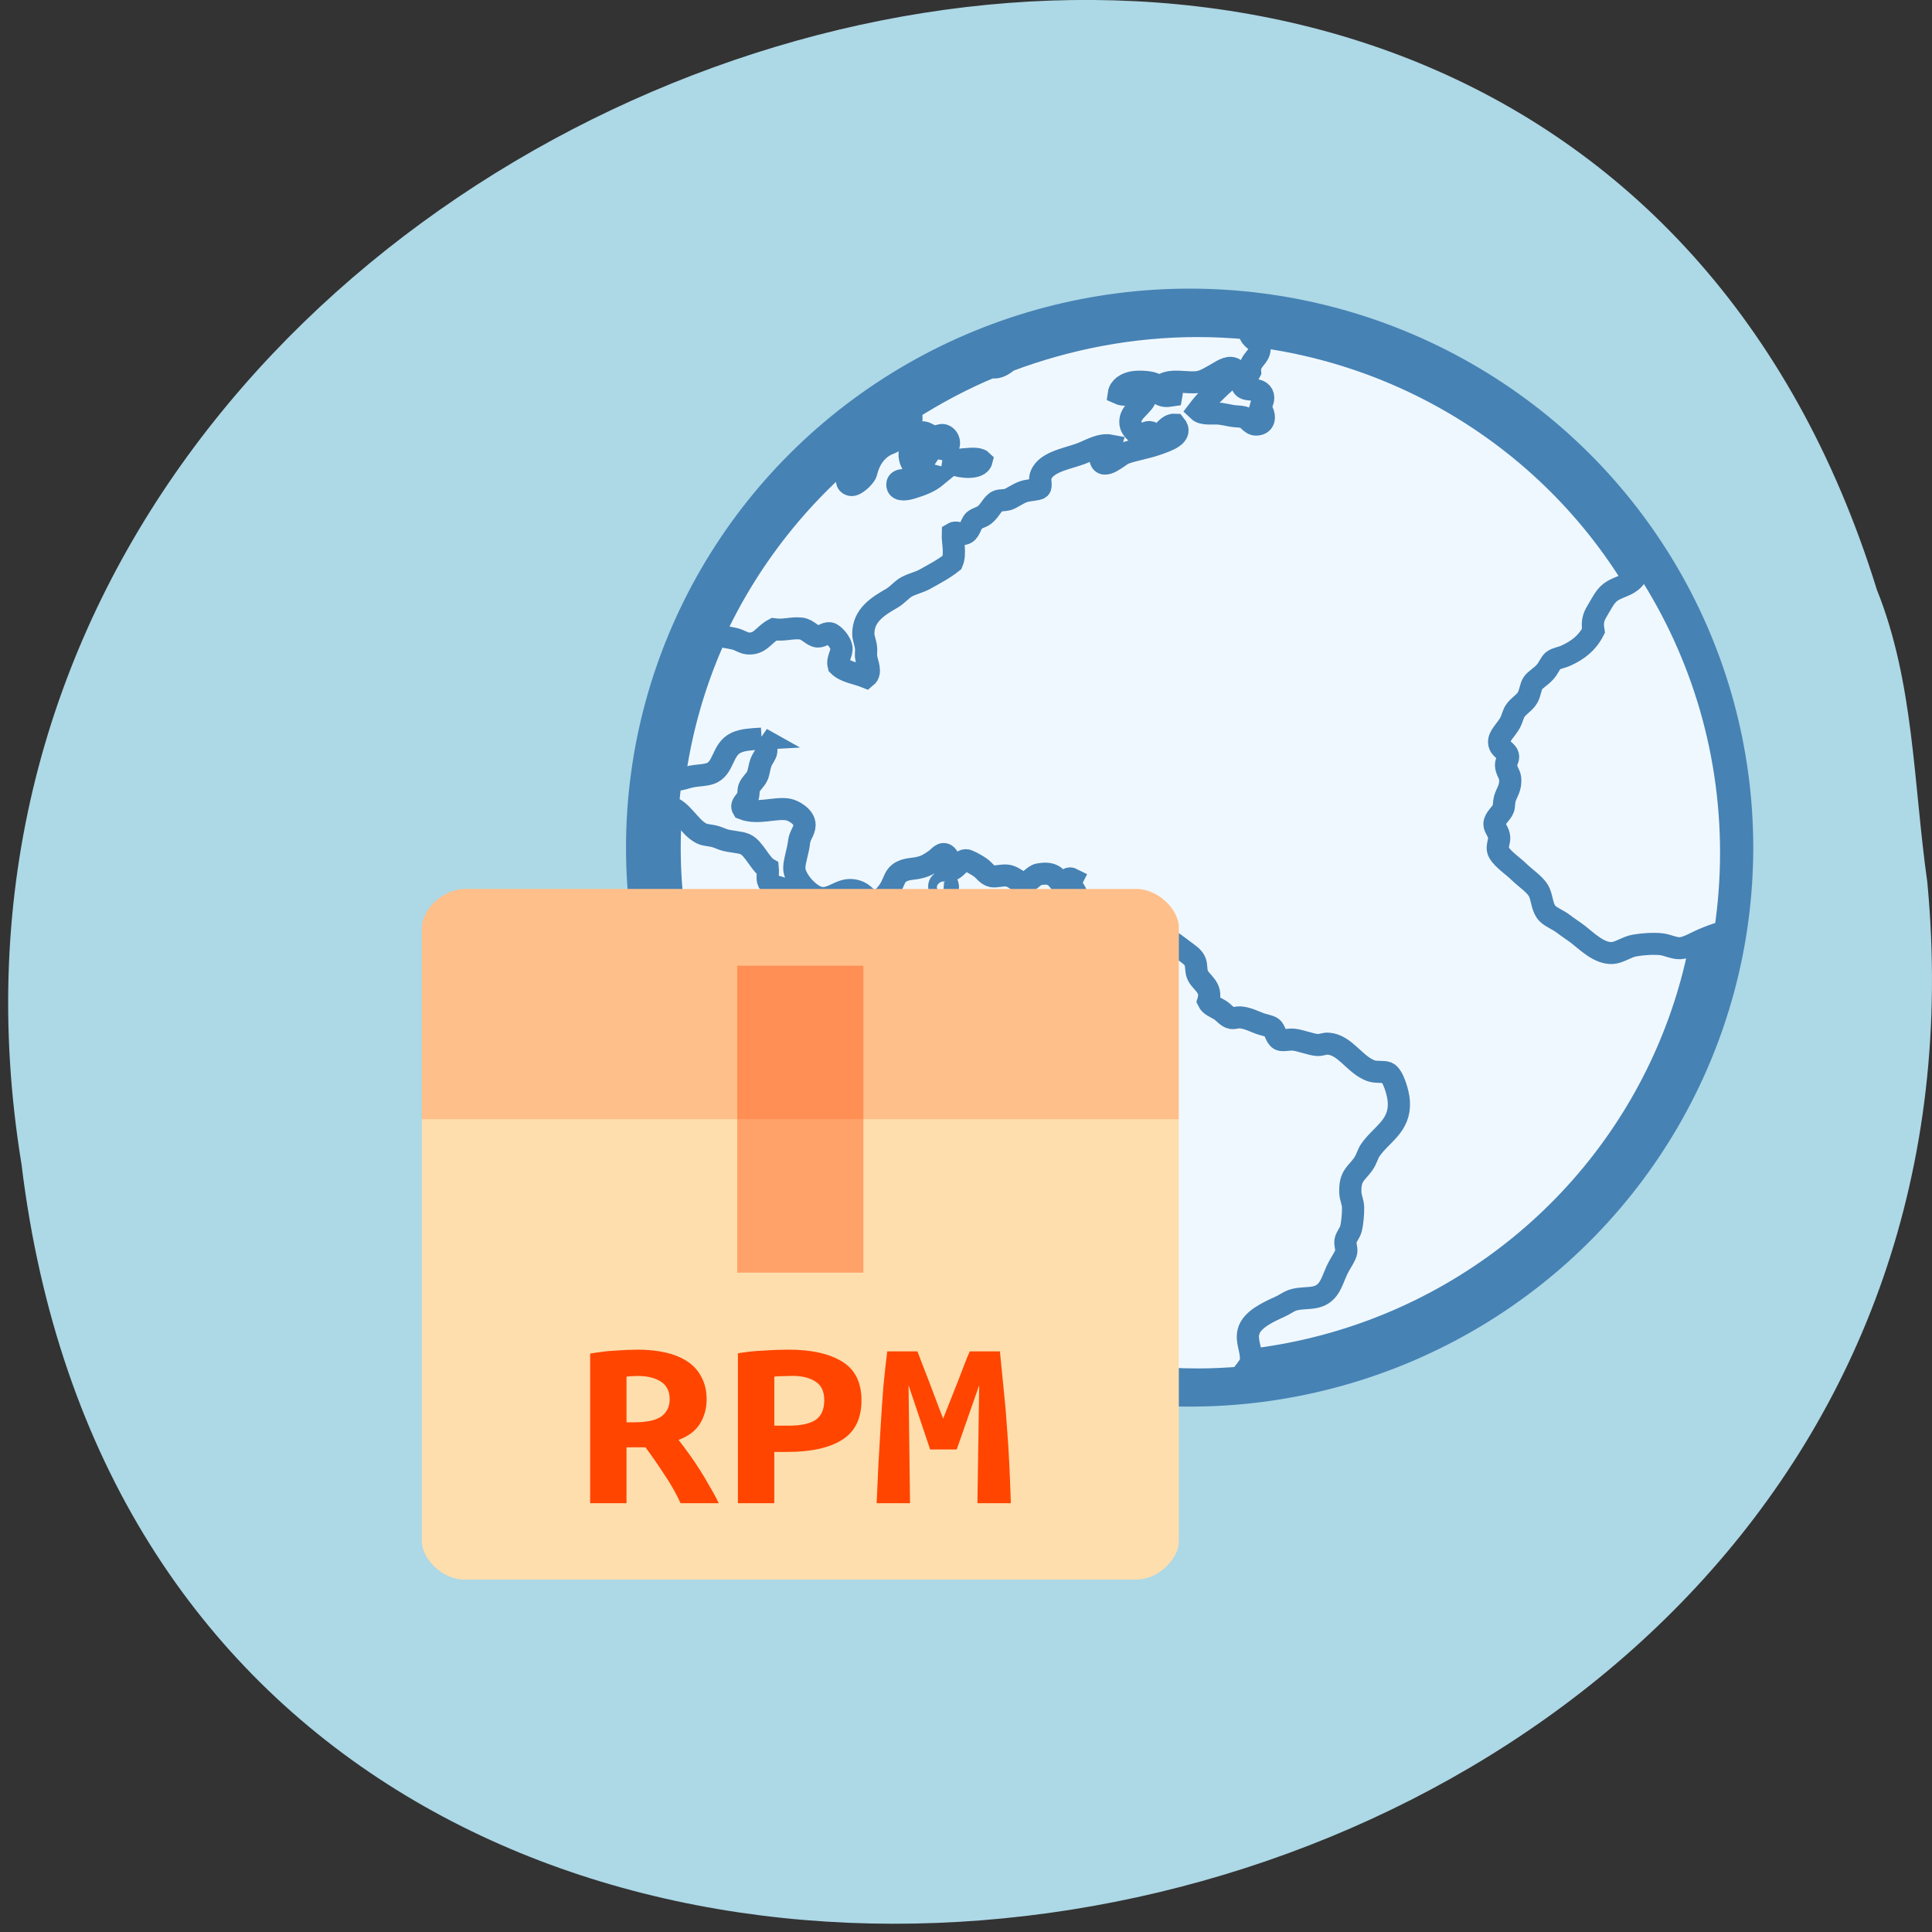 <svg xmlns="http://www.w3.org/2000/svg" viewBox="0 0 256 256"><rect x="0" y="0" width="256" height="256" fill="#333333" stroke="none"/><defs><clipPath><path d="m -24 13 c 0 1.105 -0.672 2 -1.5 2 -0.828 0 -1.5 -0.895 -1.5 -2 0 -1.105 0.672 -2 1.5 -2 0.828 0 1.5 0.895 1.5 2 z" transform="matrix(15.333 0 0 11.5 415 -125.5)"/></clipPath></defs><path d="m 255.37 116.8 c 14.702 154.62 -233.26 196.24 -252.52 37.473 c -23.866 -145.99 200.9 -221.18 245.85 -76.12 c 4.925 12.265 4.832 25.677 6.668 38.643 z" fill="#add8e6" color="#000"/><g transform="matrix(2.943 0 0 2.917 -24.661 118.46)" fill="#f0f8ff" stroke="#4682b4" enable-background="new"><ellipse ry="22.836" rx="22.821" cx="62.37" cy="-1.875" transform="matrix(1.058 0 0 1.058 -4.046 -0.123)" stroke-width="2.328"/><path d="m 62.33,-25.8 c -3.03,0 -5.905,0.576 -8.566,1.586 -0.194,0.177 -0.445,0.314 -0.644,0.297 -0.028,-0.003 -0.054,-0.019 -0.083,-0.03 -1.312,0.547 -2.556,1.218 -3.736,1.979 0.153,0.248 0.199,0.525 -0.116,0.659 -0.053,0.021 -0.72,0.09 -0.953,0.085 -3.355,2.432 -6.05,5.703 -7.768,9.521 0.028,-0.005 0.052,-0.016 0.081,-0.018 0.261,-0.005 0.637,0.07 0.888,0.123 0.231,0.047 0.418,0.202 0.618,0.217 0.568,0.043 0.705,-0.398 1.169,-0.645 0.479,0.067 0.797,-0.082 1.23,-0.033 0.295,0.033 0.508,0.347 0.738,0.364 0.193,0.019 0.363,-0.181 0.551,-0.152 0.182,0.029 0.495,0.423 0.525,0.645 0.038,0.276 -0.203,0.524 -0.124,0.827 0.29,0.294 0.816,0.354 1.23,0.523 0.27,-0.222 0.036,-0.633 0,-0.953 -0.005,-0.142 0.019,-0.267 0,-0.397 -0.024,-0.221 -0.119,-0.423 -0.121,-0.612 -0.005,-0.873 0.706,-1.281 1.293,-1.626 0.254,-0.15 0.454,-0.413 0.675,-0.523 0.311,-0.156 0.543,-0.192 0.801,-0.336 0.466,-0.261 0.865,-0.471 1.23,-0.766 0.168,-0.396 0.016,-0.927 0.031,-1.318 0.168,-0.103 0.313,0.044 0.492,0.03 0.281,-0.058 0.304,-0.454 0.464,-0.612 0.092,-0.091 0.346,-0.155 0.461,-0.245 0.28,-0.219 0.371,-0.55 0.616,-0.645 0.088,-0.036 0.29,-0.024 0.429,-0.062 0.182,-0.048 0.441,-0.263 0.738,-0.364 0.193,-0.067 0.636,-0.081 0.71,-0.154 0.091,-0.092 0,-0.352 0.031,-0.491 0.149,-0.692 1.195,-0.839 1.813,-1.072 0.433,-0.163 0.878,-0.464 1.354,-0.372 -0.093,0.329 -0.537,0.212 -0.462,0.612 0.104,0.555 0.848,-0.158 1.045,-0.241 0.375,-0.157 1.018,-0.254 1.511,-0.432 0.432,-0.157 1.206,-0.398 0.799,-0.89 -0.339,-0.019 -0.503,0.397 -0.799,0.523 -0.204,0.033 -0.165,-0.171 -0.34,-0.187 -0.165,-0.019 -0.258,0.152 -0.429,0.123 -0.169,-0.028 -0.407,-0.293 -0.433,-0.491 -0.067,-0.512 0.434,-0.723 0.647,-1.105 -0.141,-0.463 -0.783,-0.094 -1.171,-0.276 0.038,-0.276 0.323,-0.466 0.646,-0.519 0.265,-0.044 0.859,-0.021 1.017,0.118 0.091,0.079 0.007,0.271 0.154,0.399 0.157,0.142 0.35,0.126 0.553,0.094 0.072,-0.35 -0.456,-0.262 -0.398,-0.493 0.415,-0.271 1.091,-0.049 1.6,-0.123 0.293,-0.043 0.6,-0.249 0.86,-0.395 0.247,-0.14 0.567,-0.384 0.829,-0.154 0.069,0.25 -0.228,0.333 -0.368,0.458 -0.47,0.418 -0.955,0.896 -1.321,1.381 0.224,0.218 0.632,0.108 1.012,0.154 0.148,0.019 0.335,0.063 0.492,0.092 0.184,0.033 0.379,0.023 0.522,0.061 0.258,0.063 0.327,0.339 0.583,0.339 0.421,0 0.426,-0.455 0.187,-0.738 0.075,-0.29 0.193,-0.44 0.092,-0.643 -0.19,-0.378 -0.885,-0.019 -0.921,-0.491 -0.022,-0.306 0.257,-0.292 0.368,-0.521 -0.051,-0.591 0.486,-0.634 0.429,-1.164 -0.024,-0.222 -0.212,-0.225 -0.368,-0.432 -0.079,-0.101 -0.118,-0.298 -0.208,-0.385 -0.718,-0.062 -1.443,-0.103 -2.178,-0.103 z m -12.377,4.827 h 0.003 c 0.143,0.019 0.316,0.174 0.49,0.187 0.163,0.005 0.3,-0.091 0.401,-0.062 0.257,0.067 0.366,0.455 0.123,0.645 -0.201,0.024 -0.279,-0.088 -0.431,-0.061 -0.418,0.07 -0.578,0.887 -0.89,0.86 -0.294,-0.024 -0.454,-0.74 -0.154,-0.953 0.019,-0.186 -0.137,-0.216 -0.126,-0.4 0.089,-0.113 0.341,-0.235 0.586,-0.215 m -1.385,0.095 c 0.086,0.003 0.15,0.023 0.183,0.06 -0.041,0.327 -0.297,0.306 -0.55,0.458 -0.437,0.263 -0.69,0.664 -0.829,1.227 -0.041,0.163 -0.471,0.597 -0.679,0.554 -0.488,-0.102 0.135,-0.999 0.246,-1.136 0.124,-0.151 0.288,-0.283 0.433,-0.458 0.141,-0.169 0.232,-0.397 0.368,-0.491 0.148,-0.102 0.572,-0.225 0.829,-0.215 m 3.64,1.103 c 0.156,0.003 0.297,0.029 0.361,0.092 -0.1,0.405 -0.975,0.298 -1.295,0.152 0.019,-0.153 0.26,-0.195 0.461,-0.215 0.142,-0.005 0.317,-0.033 0.473,-0.028 m -1.991,0.748 c 0.104,-0.003 0.209,0.019 0.319,0.049 -0.283,0.236 -0.589,0.37 -1.075,0.523 -0.234,0.073 -0.637,0.164 -0.677,-0.096 -0.048,-0.319 0.342,-0.245 0.555,-0.273 0.269,-0.038 0.564,-0.193 0.879,-0.203 m 30.545,1.818 c -0.037,0.088 -0.062,0.173 -0.059,0.257 0.019,0.148 0.182,0.29 0.218,0.491 0.019,0.106 -0.05,0.335 0,0.432 0.148,0.286 0.536,0.081 0.813,0.096 -0.315,-0.433 -0.629,-0.866 -0.972,-1.276 m 1.572,2.109 c -0.044,0.211 -0.188,0.487 -0.305,0.664 -0.268,0.407 -0.632,0.426 -1.017,0.642 -0.321,0.181 -0.459,0.484 -0.647,0.799 -0.204,0.341 -0.33,0.546 -0.246,1.04 -0.275,0.544 -0.691,0.877 -1.26,1.135 -0.168,0.076 -0.398,0.104 -0.553,0.215 -0.123,0.089 -0.193,0.325 -0.368,0.521 -0.216,0.239 -0.442,0.34 -0.555,0.523 -0.088,0.142 -0.118,0.422 -0.215,0.612 -0.132,0.258 -0.411,0.384 -0.583,0.645 -0.079,0.12 -0.132,0.365 -0.218,0.523 -0.195,0.353 -0.528,0.608 -0.492,0.918 0.036,0.3 0.377,0.353 0.401,0.614 0.005,0.148 -0.098,0.238 -0.092,0.4 0.005,0.235 0.164,0.401 0.183,0.582 0.046,0.455 -0.155,0.637 -0.241,0.949 -0.041,0.149 -0.023,0.316 -0.063,0.432 -0.077,0.228 -0.394,0.434 -0.401,0.703 -0.003,0.192 0.197,0.346 0.213,0.615 0.005,0.186 -0.092,0.383 -0.058,0.554 0.065,0.334 0.663,0.722 0.923,0.981 0.348,0.347 0.803,0.616 0.953,0.981 0.126,0.311 0.125,0.714 0.368,0.949 0.179,0.173 0.478,0.281 0.707,0.46 0.214,0.168 0.448,0.313 0.677,0.491 0.374,0.292 0.94,0.874 1.537,0.83 0.311,-0.021 0.631,-0.276 0.984,-0.339 0.363,-0.064 0.835,-0.099 1.202,-0.06 0.281,0.028 0.57,0.196 0.862,0.182 0.308,-0.019 0.662,-0.247 1.012,-0.399 0.282,-0.122 0.628,-0.258 1.01,-0.358 0.174,-1.167 0.267,-2.362 0.267,-3.579 0,-4.899 -1.469,-9.439 -3.982,-13.224 m -39.672,8.04 c -0.511,0.028 -0.846,0.051 -1.136,0.182 -0.665,0.302 -0.537,1.199 -1.202,1.411 -0.23,0.073 -0.546,0.077 -0.799,0.123 -0.219,0.04 -0.485,0.158 -0.71,0.154 -0.063,0 -0.151,-0.048 -0.23,-0.071 -0.059,0.421 -0.108,0.846 -0.146,1.273 0.633,0.12 0.959,0.957 1.518,1.234 0.153,0.076 0.353,0.081 0.55,0.124 0.159,0.036 0.28,0.102 0.433,0.154 0.325,0.11 0.724,0.097 0.984,0.213 0.392,0.174 0.679,0.908 1.017,1.105 0.019,0.198 -0.039,0.464 0.031,0.612 0.159,0.216 0.384,0.168 0.646,0.308 0.314,0.169 0.41,0.605 0.707,0.738 0.103,0.046 0.36,0.04 0.522,0.089 0.408,0.123 0.541,0.593 0.89,0.491 0.229,-0.067 0.211,-0.303 0.248,-0.521 0.151,-0.163 0.317,-0.423 0.553,-0.428 0.382,-0.019 0.416,0.394 0.555,0.764 0.079,0.209 0.284,0.391 0.337,0.612 0.095,0.381 0.048,1.522 -0.034,1.75 -0.096,0.28 -0.476,0.398 -0.71,0.708 -0.11,0.145 -0.162,0.358 -0.246,0.46 -0.151,0.183 -0.374,0.231 -0.487,0.4 -0.063,0.095 -0.126,0.299 -0.188,0.428 -0.185,0.39 -0.432,0.667 -0.276,1.136 0.065,0.193 0.367,0.322 0.368,0.549 0,0.267 -0.57,0.506 -0.614,0.799 -0.034,0.218 0.176,0.607 0.246,0.89 0.051,0.214 0.457,0.348 0.583,0.491 0.216,0.242 0.388,0.584 0.586,0.888 0.39,0.597 0.696,1.326 1.075,1.904 0.201,0.303 0.482,0.576 0.616,0.89 0.068,0.158 0.059,0.348 0.121,0.491 0.22,0.495 1.19,1.01 1.691,1.257 0.234,0.113 0.495,0.154 0.71,0.273 0.326,0.181 0.972,0.668 1.136,0.953 0.147,0.256 0.238,0.88 0.309,1.287 0.096,0.538 0,0.952 0.031,1.535 0.019,0.315 0.12,0.632 0.124,0.949 0,0.11 -0.059,0.193 -0.063,0.306 0,0.018 0.007,0.04 0.007,0.058 3.02,1.363 6.368,2.14 9.911,2.14 0.64,0 1.273,-0.034 1.9,-0.083 0.028,-0.047 0.053,-0.096 0.088,-0.14 0.145,-0.189 0.273,-0.355 0.368,-0.521 0.091,-0.56 -0.224,-0.951 -0.092,-1.441 0.147,-0.551 0.91,-0.887 1.445,-1.136 0.184,-0.085 0.372,-0.224 0.522,-0.276 0.37,-0.129 0.833,-0.058 1.171,-0.182 0.576,-0.21 0.636,-0.827 0.921,-1.35 0.135,-0.248 0.311,-0.496 0.337,-0.673 0.023,-0.158 -0.058,-0.308 -0.033,-0.495 0.028,-0.185 0.194,-0.345 0.246,-0.549 0.067,-0.266 0.096,-0.655 0.096,-0.951 0,-0.243 -0.114,-0.456 -0.123,-0.675 -0.04,-0.796 0.288,-0.885 0.583,-1.318 0.148,-0.215 0.203,-0.46 0.307,-0.615 0.496,-0.737 1.355,-1.093 1.293,-2.208 C 71.343,9.069 71.109,8.236 70.837,8.118 70.681,8.051 70.324,8.113 70.099,8.026 69.372,7.756 68.946,6.857 68.192,6.799 68.032,6.78 67.884,6.864 67.702,6.861 67.404,6.842 66.954,6.653 66.624,6.616 c -0.21,-0.021 -0.49,0.062 -0.616,0 C 65.816,6.523 65.796,6.17 65.64,6.065 65.517,5.979 65.275,5.951 65.087,5.878 64.784,5.763 64.544,5.627 64.195,5.602 64.087,5.597 63.953,5.653 63.827,5.635 63.634,5.602 63.481,5.374 63.302,5.266 63.078,5.13 62.872,5.065 62.78,4.871 62.982,4.21 62.424,4.026 62.288,3.644 62.223,3.465 62.252,3.25 62.196,3.09 62.115,2.861 61.889,2.729 61.641,2.539 61.196,2.197 60.801,1.877 60.165,1.798 59.885,1.762 59.608,1.882 59.27,1.86 58.912,1.839 58.463,1.525 58.195,1.22 57.935,0.922 57.808,0.655 57.581,0.512 57.366,0.374 57.081,0.377 56.934,0.239 56.869,0.178 56.881,0.074 56.81,-0.069 c -0.108,-0.223 -0.289,-0.347 -0.154,-0.614 -0.245,-0.126 -0.252,0.233 -0.52,0.187 -0.239,-0.338 -0.441,-0.499 -0.984,-0.399 -0.249,0.046 -0.387,0.359 -0.677,0.367 -0.238,0.019 -0.424,-0.264 -0.738,-0.308 -0.237,-0.033 -0.506,0.063 -0.675,0.033 -0.262,-0.052 -0.343,-0.27 -0.583,-0.428 -0.176,-0.115 -0.517,-0.312 -0.616,-0.308 -0.309,0.019 -0.529,0.655 -0.956,0.43 -0.207,-0.262 0.337,-0.4 0.092,-0.645 -0.186,-0.186 -0.343,0.085 -0.492,0.187 -0.171,0.117 -0.331,0.234 -0.52,0.304 -0.422,0.157 -0.686,0.076 -1.017,0.245 -0.306,0.158 -0.319,0.422 -0.492,0.736 -0.142,0.257 -0.464,0.632 -0.677,0.647 -0.258,0.019 -0.504,-0.359 -0.738,-0.46 -0.704,-0.304 -1.045,0.27 -1.63,0.278 -0.543,0.019 -1.318,-0.874 -1.291,-1.383 0.005,-0.311 0.179,-0.782 0.215,-1.166 0.034,-0.306 0.242,-0.49 0.246,-0.769 0.005,-0.373 -0.496,-0.659 -0.738,-0.703 -0.575,-0.105 -1.372,0.231 -2.031,-0.033 -0.125,-0.208 0.148,-0.352 0.218,-0.554 0.04,-0.115 0.016,-0.268 0.058,-0.395 0.072,-0.195 0.278,-0.347 0.37,-0.554 0.068,-0.158 0.086,-0.386 0.154,-0.582 0.082,-0.223 0.229,-0.367 0.246,-0.523 0.021,-0.207 -0.055,-0.446 -0.218,-0.582 z m 8.222,6.493 c 0.208,0.019 0.235,0.449 0.021,0.484 -0.23,0.036 -0.347,-0.36 -0.123,-0.463 0.038,-0.019 0.073,-0.019 0.103,-0.018 v -0.003"/></g><g transform="matrix(2.786 0 0 2.542 39.18 102.54)"><path d="M 8.06,6 C 7.031,6 6.003,7.029 6.003,8.057 V 40 c 0,0.971 1.029,2 2,2 h 32 c 0.971,0 2,-1.029 2,-2 V 8 c 0,-0.971 -1.029,-2 -2,-2 z" fill="#ffdead"/><g fill="#ff4500"><path d="M 8.057,6 C 7.029,6 6,7.029 6,8.057 L 6,18 42,18 42,8 C 42,7.029 40.971,6 40,6 z" fill-opacity="0.196"/><path d="m 21,10 v 16 h 6 V 10 z" fill-opacity="0.392"/></g><g transform="scale(1.049 0.954)" fill="#ff4500"><path d="m 15.494,31.461 c 0.474,0 0.902,0.054 1.287,0.161 0.384,0.107 0.715,0.273 0.992,0.496 0.277,0.223 0.487,0.509 0.63,0.858 0.152,0.34 0.228,0.742 0.228,1.206 0,0.482 -0.098,0.92 -0.295,1.313 -0.197,0.393 -0.523,0.692 -0.978,0.898 0.152,0.232 0.313,0.491 0.482,0.777 0.17,0.277 0.335,0.572 0.496,0.885 0.161,0.304 0.313,0.612 0.456,0.925 0.152,0.304 0.281,0.594 0.389,0.871 H 17.452 C 17.246,39.315 17.005,38.801 16.728,38.31 16.46,37.81 16.17,37.3 15.857,36.796 h -0.858 v 3.056 h -1.648 v -8.175 c 0.161,-0.036 0.335,-0.067 0.523,-0.094 0.197,-0.036 0.393,-0.058 0.59,-0.067 0.197,-0.018 0.384,-0.031 0.563,-0.04 0.179,-0.009 0.335,-0.013 0.469,-0.013 m 1.461,2.707 c 0,-0.438 -0.134,-0.759 -0.402,-0.965 -0.268,-0.205 -0.621,-0.308 -1.059,-0.308 -0.063,0 -0.138,0.005 -0.228,0.013 -0.089,0 -0.179,0.009 -0.268,0.027 v 2.493 h 0.362 c 0.563,0 0.969,-0.107 1.22,-0.322 0.25,-0.223 0.375,-0.536 0.375,-0.938"/><path d="m 22.329 31.461 c 1.054 0 1.872 0.219 2.453 0.657 0.581 0.429 0.871 1.135 0.871 2.117 0 0.992 -0.295 1.711 -0.885 2.158 -0.581 0.438 -1.407 0.657 -2.479 0.657 h -0.59 v 2.801 h -1.648 v -8.189 c 0.161 -0.036 0.34 -0.067 0.536 -0.094 0.206 -0.027 0.411 -0.045 0.616 -0.054 0.206 -0.018 0.407 -0.031 0.603 -0.04 0.197 -0.009 0.371 -0.013 0.523 -0.013 m 0.188 1.434 c -0.098 0 -0.237 0.005 -0.415 0.013 -0.17 0 -0.304 0.009 -0.402 0.027 v 2.68 h 0.67 c 0.527 0 0.925 -0.103 1.193 -0.308 0.268 -0.214 0.402 -0.576 0.402 -1.086 0 -0.482 -0.134 -0.822 -0.402 -1.019 -0.259 -0.205 -0.608 -0.308 -1.045 -0.308"/><path d="m 28.19,31.555 c 0.063,0.188 0.138,0.429 0.228,0.724 0.098,0.295 0.201,0.612 0.308,0.952 0.107,0.34 0.214,0.684 0.322,1.032 0.107,0.348 0.21,0.67 0.308,0.965 0.107,-0.331 0.219,-0.67 0.335,-1.019 0.116,-0.357 0.228,-0.697 0.335,-1.019 0.107,-0.331 0.205,-0.639 0.295,-0.925 0.089,-0.286 0.17,-0.523 0.241,-0.71 h 1.367 c 0.063,0.724 0.121,1.43 0.174,2.117 0.063,0.688 0.112,1.371 0.147,2.05 0.045,0.67 0.08,1.349 0.107,2.037 0.027,0.679 0.049,1.376 0.067,2.091 H 30.91 l 0.08,-6.446 -1.019,3.511 h -1.206 l -0.978,-3.511 0.067,6.446 H 26.34 c 0.027,-0.679 0.054,-1.385 0.08,-2.117 0.036,-0.733 0.071,-1.461 0.107,-2.185 0.036,-0.724 0.076,-1.425 0.121,-2.104 0.054,-0.679 0.112,-1.309 0.174,-1.89 h 1.367"/></g></g></svg>